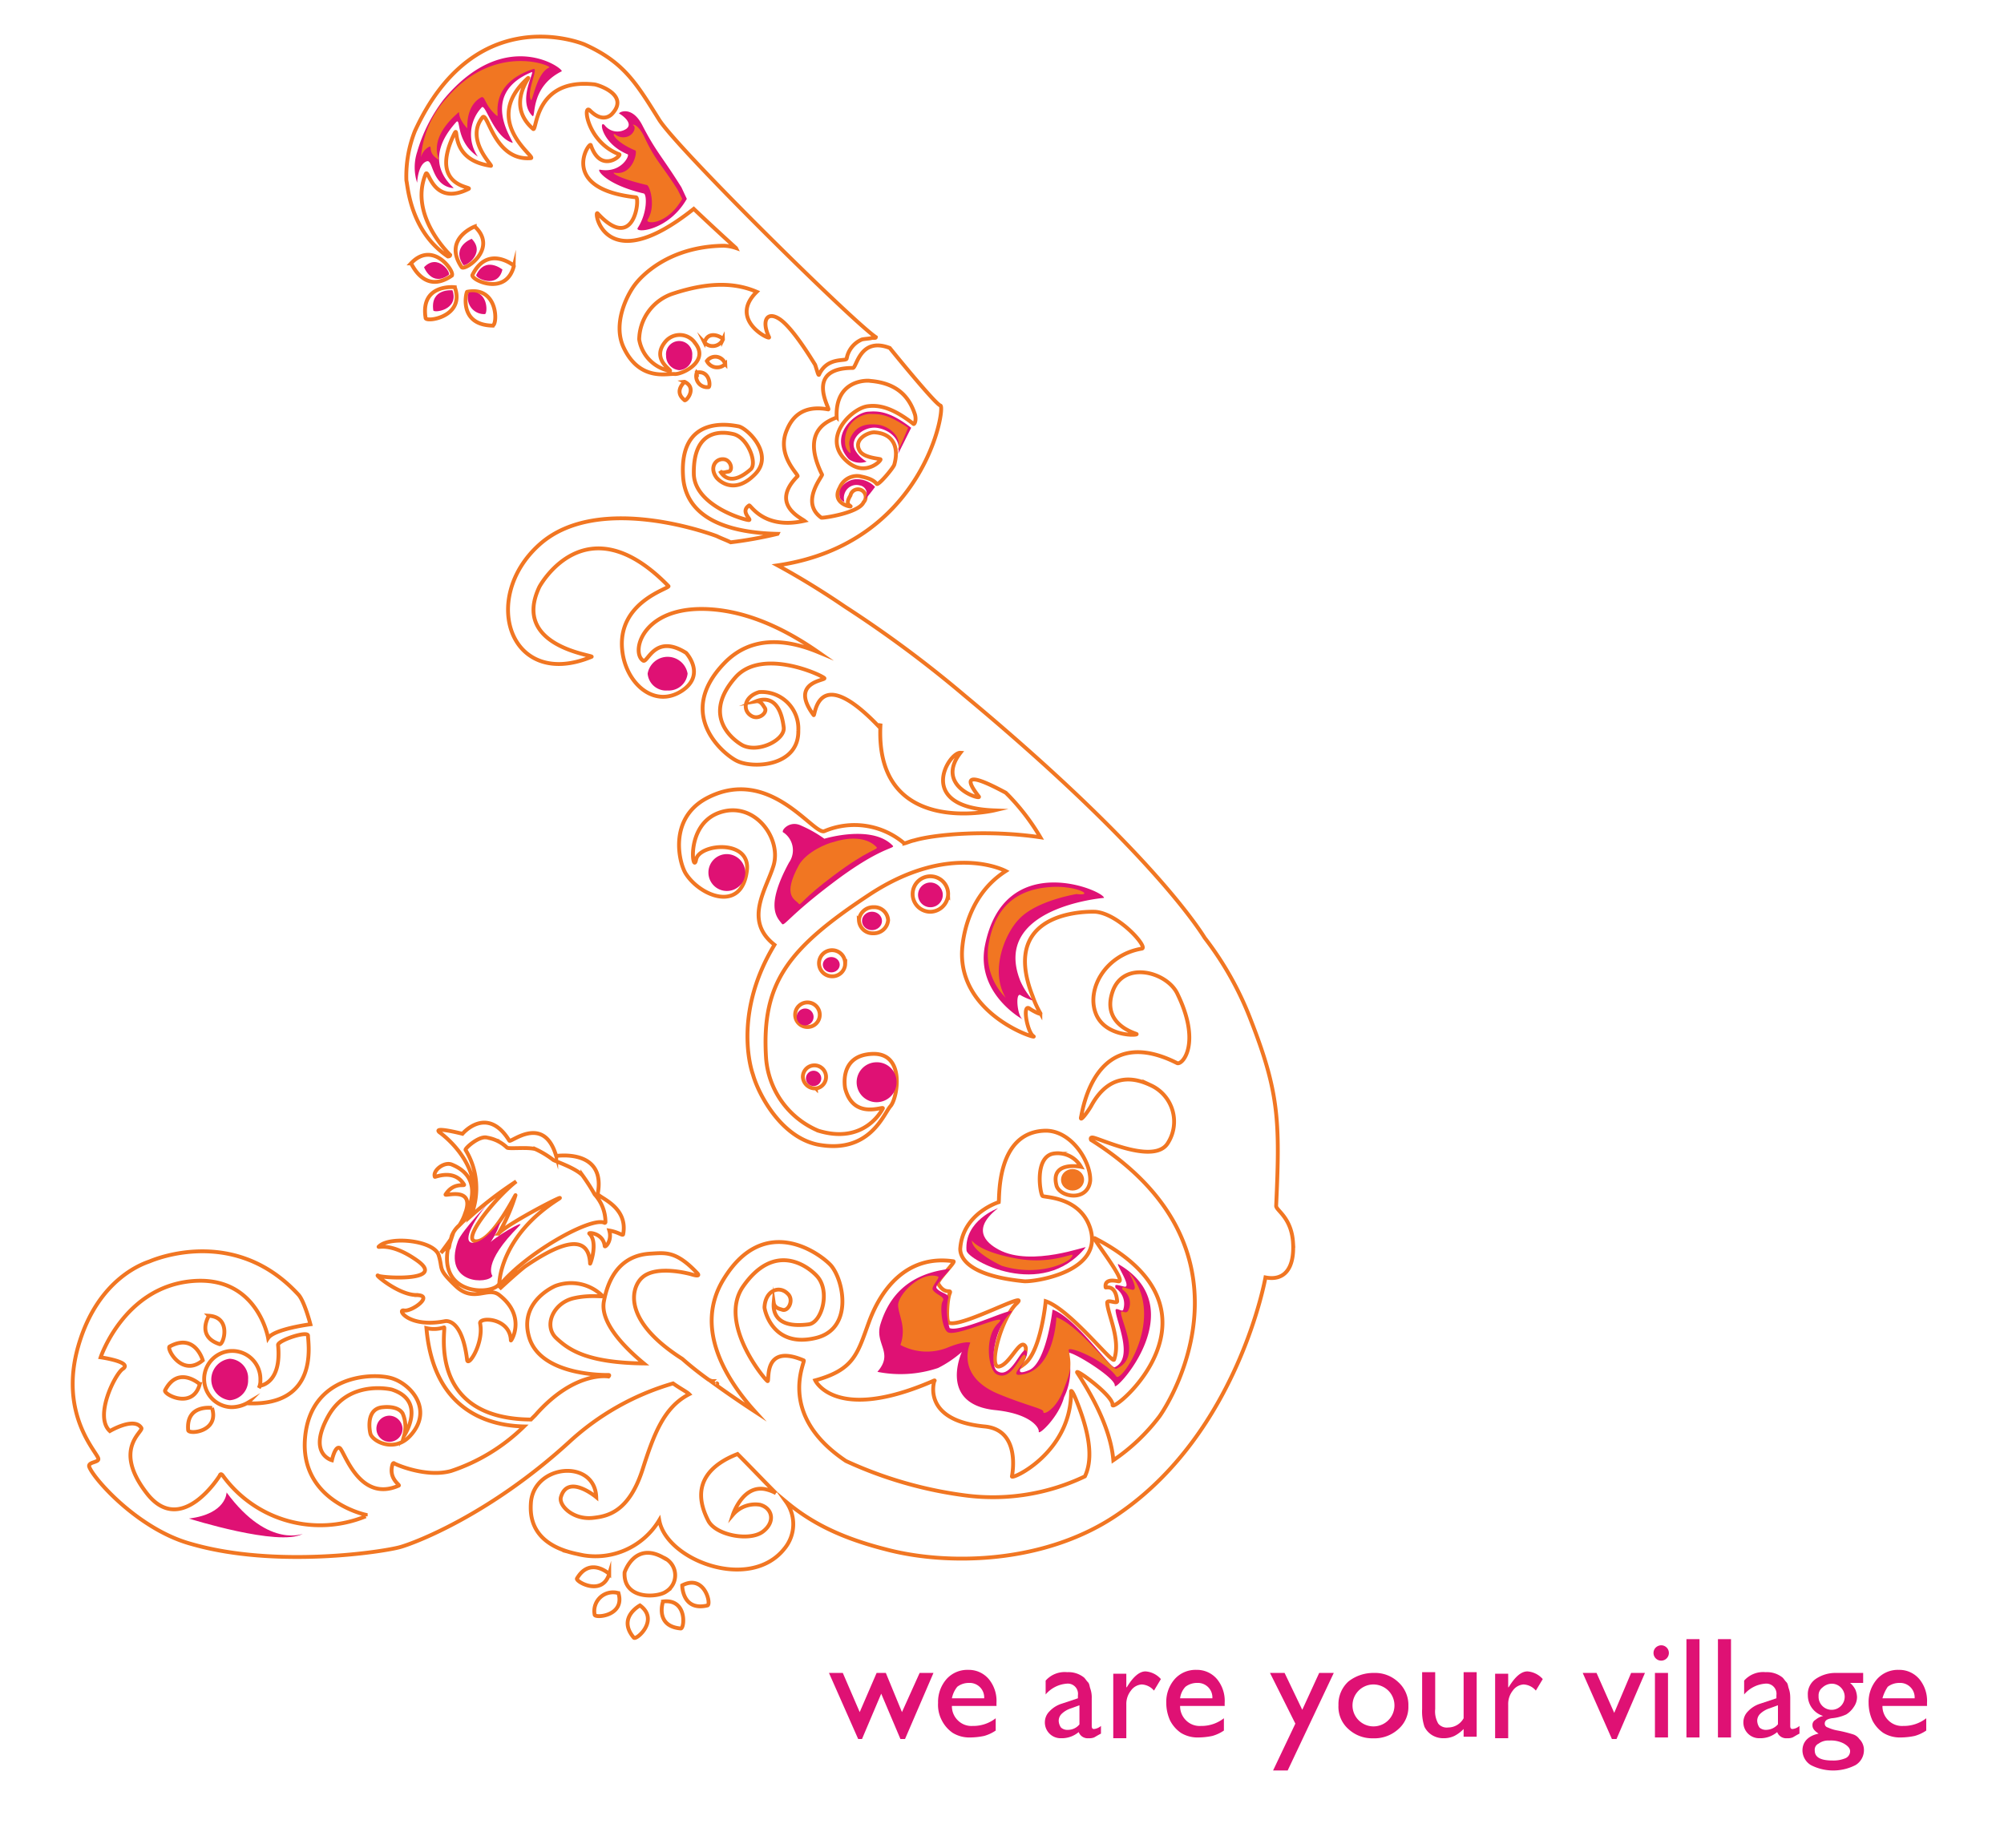 <svg id="Layer_1" data-name="Layer 1" xmlns="http://www.w3.org/2000/svg" viewBox="0 0 260.82 240.54"><defs><style>.cls-1{fill:none;stroke:#f17622;stroke-miterlimit:10;stroke-width:0.5px;}.cls-2{fill:#df1174;}.cls-3{fill:#f17622;}</style></defs><title>Artboard 1</title><path class="cls-1" d="M26.39,177.09s-1-3.6-4.3-1.8C21.59,175.49,23.69,179.39,26.39,177.09Zm1.2,6.2s-3.4-.5-3.1,2.9C24.59,186.79,28.59,186.39,27.59,183.29Zm-1.6-3.1s-2.8-2.5-4.5.8C21.19,181.49,25.09,183.59,26,180.19Zm14.1-6.3c0-.7-3.9.6-3.9,1.2.5,5-2.3,5.3-2.3,5.3l-.2.3a2.35,2.35,0,0,0,.2-.8v-.4a3.66,3.66,0,1,0-3.8,3.7,4.28,4.28,0,0,0,2.2-.6l-.1.1C41.59,183.09,40.09,174.89,40.09,173.89Zm53.1,6.2h.1C93.39,180.19,93.39,180.09,93.19,180.09Zm-66-8.8s-1.7,2.7,1.4,3.7C29.09,175.09,30.19,171.49,27.19,171.29Zm141.1-9.5c-.2-3.3-2.2-4.2-2.2-4.8.5-11,.4-14.7-3.3-24.2a42,42,0,0,0-6-10.7c-1-1.6-7.9-12.1-31.2-31.5A150.67,150.67,0,0,0,110,79c-.6-.4-4.2-2.9-8.8-5.4,19.1-2.8,21.9-20.6,21.2-20.8s-6.6-7.5-6.6-7.5c-3.9-1.5-4.3,2.6-4.8,2.6-6.4,0-2.9,5.4-3.2,5.4-3.7-.7-4.9,1.5-5.4,2.7-1.4,3.3,1.6,5.8,1.4,6-3.6,3.6.4,5.4.9,5.8-5.3,1.2-7-2.1-7.2-2-1.2.8.3,1.8,0,1.9s-7.1-1.8-7.2-6c-.1-6,3.8-5.5,5.1-5.2,1.9.4,3.2,3.8,2.3,4.6-2.5,2.2-3.6.9-4,.2.3.4.8.1,1.1.1.6-.1.4-1.4-.5-1.6-1.1-.2-2,1-1.1,2.3.1.2,2.2,2.6,5.1-.4,2.5-2.6-1.1-6-2.2-6.2s-7.7-1.5-7.2,6.5c.4,6.4,7.8,7.4,12.3,7.5a54.06,54.06,0,0,1-6.1,1.1c-.6-.3-1.2-.5-1.8-.8,0,0-15.3-5.9-23.1,1.1s-3.8,19,6.8,14.6c.4-.2-10.5-1.3-6.8-9.1,0,0,6-11.2,16.8-.1.3.3-6.8,2-6,8.5.5,4.2,4.2,7.5,7.8,5.1,3.1-2.1.5-4.9.5-4.9-4.1-2.6-5,1.4-5.6,1-1.7-1.1,0-7.7,9.7-6.6,5.2.6,9.8,3.2,13.1,5.5-4.1-1.7-8.7-2.2-12.2,1.4-6.6,6.8.1,12.1,1.7,12.8,2.2,1,8,.6,7.9-4a4.76,4.76,0,0,0-5.1-5c-2,.6-2.2,2.4-1,3.1,1,.6,2.2-.5,1.7-1.1-.2-.3-.5-.9-1.1-.8,1-.4,3.1-.7,3.6,3.4.2,1.6-3.3,3.4-5.4,2.3-1.4-.8-5.2-3.9-.9-8.8,3.5-4,11.5-.2,11.6.1s-4.6.5-1.4,4.8c.2.2.4-7,8.5,1.5a1.09,1.09,0,0,0,.2-.4c-.9,15,14.8,11.3,14.8,11.3-10.4-.4-5.9-7.6-4.4-7.5-3.4,4.4,2.8,6.2,2.4,5.7-2.9-3.7.7-2,3.5-.5l.4.4a28.38,28.38,0,0,1,4.1,5.4c-6.7-1-13.7-.4-16.4.4-.5.1-.9.3-1.3.4a10,10,0,0,0-10.4-1.6c-1.4.6-7.1-8.6-15.3-4.3-5.1,2.7-3.6,8.6-2.7,9.9,1.9,2.9,7.2,5,7.9-.4.6-4.2-6.2-3.6-6.6-1.5s-1.5-4.5,3-6.1,8.1,3.2,7.1,6.8c-.9,3.1-4,7.2.1,10.4-5.1,8.4-3.3,15.5-2.8,16.9.7,2.5,3.6,8.1,8.4,9.1,6.8,1.3,8.6-4,9.5-5s2-7-2.4-6.8-3.5,4.5-3.5,4.5c1.1,4.2,5.1,2.2,4.9,2.6s-2.5,4.7-8.4,2.9a11.14,11.14,0,0,1-6.8-9.5c-.6-9.7,2.8-14.2,13.4-21.2s17.8-3.1,17.8-3.1c-5.8,3.7-5.7,10.8-5.7,10.8,0,8.2,10.1,11.2,9.3,10.7s-1.5-4.3-.5-3.6c.4.3,1.6.9,1.4.6a12.49,12.49,0,0,1-1-2.2c-4.6-11.7,8.2-11,8.2-11,3.1.3,6.9,4.7,6,4.8-4.7.8-7.2,5.2-6,8.4s5.8,2.9,5.3,2.7-4.5-1.4-3.1-5.5,7-2.6,8.4.2c3.2,6.5.7,9.4,0,9.1-10.7-5.4-12.3,6.2-12.5,7s.9-.7,1.3-1.4c2.7-5,6.5-3.3,7.8-2.7a5.2,5.2,0,0,1,2.2,7.5c-1.7,2.8-8.4-.4-9.7-.7-.5-.1-.3.3-.3.3,22.1,13.9,10.9,33.2,8.9,36a25.43,25.43,0,0,1-6,5.7c-.2-2.5-1.3-6.2-4.7-11.4-.4-.7,4.7,3,4.6,4.2s16.1-12.2-2.3-21.7c-.6-.3,4.4,5.9,3,5.6s-1.7.2-1.6.8c0,.1,1.3-.5,1.5,1.8,0,.4-1.3-.3-1.3.2.1,1.6,1.8,4.8.9,7.4-.2.6-5.7-6.5-8.9-7.6,0,0-.6,6.4-2.7,8.1s.7-1.4,0-2.3-2,2.5-3.4,2.7.3-6.3,2.3-8.2-7.2,3.2-8.8,2.5c-.4-.2-.2-3.1.1-3.8s-.6.3-1.5-1.3c-.2-.4,2.3-2.8,2-2.9-6.2-.9-9.5,3.8-11,7.9s-1.9,6.2-7,7.6c0,0,2.6,5.6,15.3.1.4-.2.2,0,.2,0s-1.7,5.1,6.5,5.9c4.7.4,3.7,6,3.6,6.5s7.8-3.1,7.7-11.1c0,0,.1-.3.8,1.5,1.9,4.8,1.9,7.7,1,9.6a27.75,27.75,0,0,1-15.4,2.5,53.37,53.37,0,0,1-15.7-4.5c-9.1-6.1-5.2-13-5.5-13.1-5.4-2.3-4.4,2.8-4.7,2.7s-6.5-7.5-3.2-12.3c4.1-5.9,8.4-2.7,9.6-1.4,1.8,1.9.7,6-1,6.3-4.4.6-4.7-1.7-4.6-2.8.1.7.8.8,1.1.9.8.3,1.6-1.3.7-2.1-1.1-1.1-2.9-.4-3,1.8,0,.3,1,5.3,6.6,4,4.9-1.1,3.8-7.3,2.1-9.4-1.2-1.4-8.6-7.1-14,1.7-3.9,6.3.2,13,4.1,17.3-2.3-1.5-4.3-2.9-5.8-4h.2a1.69,1.69,0,0,1-.5-.2,42.57,42.57,0,0,1-3.4-2.7c-8-5.1-6.6-9.4-5.2-10.6,1.9-1.7,6.4-.4,6.4-.4s1.2.4.8-.1c-2.8-3-4.2-2.7-6.1-2.6s-5.1.9-6.1,6.2c-.5,2.6,2.3,5.7,5.2,8.1-7.3-.1-9.7-1.7-11.4-3.3s-.4-4.6,2.3-5.2c2.2-.5,4-.1,3.7-.3a5.82,5.82,0,0,0-6.1-1.3s-4.9,2-3.4,6.8c1.6,5,10.1,4.8,10.3,4.8s0,.2,0,.2-4.4-.8-9.5,5l-.6.6c-13.7-.1-11-12.1-11.3-12a4.2,4.2,0,0,1-2.3.1c.9,10.6,7.9,12.7,12.7,12.8a24.61,24.61,0,0,1-9.5,5.8c-3.3.9-7.3-.9-7.4-1s-.2.1-.2.1c-.6,1.9,1,2.7.8,2.8-5.2,2.3-7.1-4.6-7.7-4.9s-1,1.6-1,1.6-3.2-.8-.5-5.7,8.3-3.5,8.3-3.5c4.6,1.5,1.6,6,1.6,6a4.29,4.29,0,0,0-.2-2.9c-.5-.8-1.7-.9-2.6-.8-2.2.2-1.7,3-1.6,3.4.2,1,3.1,2.6,5.2.3,3.1-3.4,0-6.8-2.5-7.5s-10.5-.4-11.2,7.8,7.9,10,7.9,10v.2a15.65,15.65,0,0,1-18.6-5.3c-.3-.4-.4,0-.4,0s-5,8.1-9.5,2.3-.4-8-.7-8.5c-.9-1.5-4.1.4-4.1.4-2.1-1.9.7-7.5,1.7-8.1,1.3-.9-2.9-1.5-2.9-1.5s3-9,11.7-9.9,10.1,7.4,10.1,7.4c.8-1.2,5.5-1.8,5.5-1.8s-.8-3.1-1.6-3.9c-8.3-9-18.8-4.5-19.3-4.3s-6.7,2-9.3,11,2.5,13.9,2.6,14.7c.1.5-1.3.4-1.2,1,.4,1.4,6.3,8.2,13.3,10.1,11.1,3.2,25.1,1,27.2.4s11.7-4.3,21.9-13.6a33.83,33.83,0,0,1,13.6-7.7c1,.7,1.8,1.1,2.1,1.4-3.3,1.7-4.6,5.2-6.1,9.9-1.8,5.5-4.6,6-6.4,6.2-2.6.3-4.5-1.6-4.2-2.7.9-3.1,4.6,0,4.6,0-.2-5-8.1-4.3-8.5.7-.1,1.5-.2,5.4,6,6.7a9.67,9.67,0,0,0,10.7-4.4c.9,5.2,11.8,9.4,16.3,3.7a5,5,0,0,0,.2-6.1c3,2.5,6.7,4.6,13,6.2,7.9,2.1,20.8,2,30.4-4.7,15.5-10.7,19-30.7,19-30.7C167.19,166.79,168.49,165.09,168.29,161.79Zm-59.4-107.5c-.2-4.9,4-4.8,4.4-4.7,3.6.3,5.1,2.2,5.8,4.4.2.8-.1,1.3-.2,1.2-2.8-2.2-4.6-2.5-6-2.3-2.1.3-6.2,4.3-2.5,7.3,2.3,1.9,4.4-.3,4.2-.4s-2.2-.2-2.7-1.1c-.9-1.5,1.2-2.5,2-2.4,2.5.2,3.1,2.1,2.5,4.2-.1.4-2.1,2.8-2.3,2.5-.5-.7-1.8-.9-2.2-1a2.43,2.43,0,0,0-2.6,1.5c-1.2,2.1,1.7,2.6,1.4,2.4s-.6-.4,0-1.4a1,1,0,1,1,1.7.9c-.6,1.4-5.4,2.1-5.5,2-2.8-2,.2-5.4.1-5.6C103.79,55.29,108.89,54.59,108.89,54.29Zm-10,141.6c1.6.4,2.1,2.2.4,3.5s-6.1.5-7.1-1.4c-2.6-5,.7-7.5,3.8-8.7,1.8,1.8,3.4,3.5,5,5.1a5,5,0,0,0-1.3-.5c-3-.7-4.3,3.3-4.3,3.3A3.84,3.84,0,0,1,98.89,195.89ZM83.29,209s-3,1.6-.8,4.2C82.79,213.59,85.89,210.89,83.29,209Zm-5.9,1.2c0,.5,4,.2,3.1-2.8A2.44,2.44,0,0,0,77.39,210.19Zm8.9-1.7s-1.1,3.2,2.3,3.5C89.09,212.09,89.49,208.09,86.29,208.49Zm.1-5.7c-3.8-2.2-5.1,1.9-5.1,1.9-.2,3.6,4.3,3.3,5.4,2.5A2.5,2.5,0,0,0,86.39,202.79Zm2.4,3.6s0,3.4,3.3,2.6C92.59,208.79,91.69,204.89,88.79,206.39Zm-9.5-1.5s-2.5-2.3-4.2.6C74.89,205.89,78.39,207.89,79.29,204.89Zm58.2-50.6c.4,1.6,4.1,2.2,4.4-.6.1-2.5-2.5-6.6-5.9-6.5-6.3.2-5.9,8.6-6,9.3,0,0-4.6,1.4-5,5.9-.1.7.1,3.6,8.3,4.4,1.3.1,10.4-1.2,8.6-6.9-1.3-4.1-5.9-4-6.2-4.2s-1.1-4.9,1.3-5.5a3.49,3.49,0,0,1,3.7,1.7S136.69,151.09,137.49,154.29Zm-30.8-22.2a1.6,1.6,0,1,0-1.6,1.6A1.58,1.58,0,0,0,106.69,132.09Zm3.3-6.6a1.7,1.7,0,1,0-1.7,1.6A1.67,1.67,0,0,0,110,125.49Zm13.4-8.9a2.31,2.31,0,1,0-2.3,2.1A2.38,2.38,0,0,0,123.39,116.59Zm-11.6,3.2a1.8,1.8,0,0,0,1.9,1.7,1.87,1.87,0,0,0,1.9-1.7,1.8,1.8,0,0,0-1.9-1.7A1.87,1.87,0,0,0,111.79,119.79Zm-5.6,21.9a1.51,1.51,0,1,0-1.7-1.5A1.59,1.59,0,0,0,106.19,141.69Zm-12.1-97.5c.1-.2-1.9-1.4-2.4.4A1.47,1.47,0,0,0,94.09,44.19Zm-3.4,4.3a1.43,1.43,0,0,0,1.5,1.9C92.49,50.49,92.49,48.19,90.69,48.49Zm-1.6,3.6c.2.2,1.7-1.6,0-2.4C89.19,49.69,87.59,50.89,89.09,52.09Zm5.3-4.7A1.35,1.35,0,0,0,92,47,1.49,1.49,0,0,0,94.39,47.39Zm-40.2,121.2c2.4,0-.6,2.2-1.6,2s.6,2.3,5.3,1.4c0,0,2.2-.6,2.9,5,.1,1.1,2.2-2.1,1.7-4.7-.2-.9,3.9-.8,4,2.2,0,.2,2.1-3.1-1.5-5.9-1.5-1.2-3.3,1.1-5.7-1.2s-1.6-2.1-2.2-4-6.2-2.5-7.7-1.2c-.6.5,1.1-.8,4.9,1.9s-4.1,2.3-5,2C48.39,165.59,51.79,168.59,54.19,168.59Zm18.2-18.1c-1.6-5.5-5.9-1.7-6.1-2-2.9-4.7-6.1-.9-6.1-.9s-3.9-1-3-.2c0,0,6.4,4.4,4,10.8-.3.3-.7.6-1,.9,1.5-2.7,2.3-6-1.4-7.5-1-.4-2.5.8-2.2,1.6,0,.1,2.5-1.1,3.8,1,.2.3-1.3-.4-2.4,1.3-.2.3,4-1.2,2.5,2.6a6.11,6.11,0,0,1-.7,1.4,3.67,3.67,0,0,0-1,1.4c0,.1-.1.3-.1.4-.4.6-.8,1.1-1.3,1.8a16.43,16.43,0,0,0,1.2-1.4c-.1.3-.1.6-.2.8l-.4.4.3-.3c-1.1,6.2,6,6,6.7,4.5,0,0,0-6.1,7.7-11,1.5-1-6.7,3.2-7.8,4.5a23.9,23.9,0,0,0,2.2-5c.1-.3-3,6-5.1,6s2.4-5.6,5.2-7.8a50.39,50.39,0,0,0-5.9,4.5,9.57,9.57,0,0,0-.7-8.6c-.1-.2,1.8-1.9,2.8-1.6a4.9,4.9,0,0,1,2.6,1.3c.2.2,2.7-.1,3.7.2A12.08,12.08,0,0,1,72,151c.3.2,2.8,1,3.8,2a25.6,25.6,0,0,1,1.6,2.5,5.34,5.34,0,0,1,1.4,3.6.1.1,0,0,1-.1.1c-1.7-.9-10.4,4-13.8,8.3,0,0,1-.9,2.5-2a25.51,25.51,0,0,0-2.4,2.3c1.2-1.1,2.3-2.1,3.3-2.9,3.5-2.4,8.3-5,8.5-.4,0,.2,1.1-2.8-.1-3.9-.2-.2,1.8-.1,2,1.6,0,.3,1-.6.6-2,1.2.2,1.7.7,1.8.5.7-3.7-3.3-4.8-3.3-5.3C78.89,149.49,72.39,150.49,72.39,150.49ZM58.29,33.39s.3,0,.3-.2c0,0-5.4-5.1-3.2-10.5.4-1,.8,4.3,5.6,1.9.6-.3-5.2-.2-1.9-7.1.8-1.6-.9,3.3,4.8,4.1.3,0-3.4-3.4-1.1-6.3.7-.9,1.5,5.7,6.3,5.3.8-.1-6.6-4.8-.4-10.4.6-.5-3,3.4.7,6.6.5.4.1-6.7,8-5.8.6.1,4.5,1.4,2.3,3.8,0,0-1.1,1.4-2.9-.4-1-1-.4,4.1,3.8,5.7.4.1-2.4,2.6-3.7-1.2-.2-.5-4.3,5.7,5.9,6.8.5.1-.2,7.3-5,2.1-.6-.7.7,8.8,12.5-.6,0,0,2.3,2.2,5.5,5.1a5.6,5.6,0,0,0-1.6-.3c-7.3.1-10.8,4.1-11.5,5-1.1,1.4-3,5.2-1.5,8.3,2.1,4.4,5.7,3.3,6.6,3.4s4.6-1.6,2.7-4a2.43,2.43,0,0,0-3.9-.2c-1.9,2.3.9,3.7.6,3.8a5,5,0,0,1-4-4.1,6.4,6.4,0,0,1,4.5-6c4.6-1.5,8-1.4,10.8-.2-3.8,3.7,1.9,6.4,1.6,5.9-1-2.1-.3-3.4,1.3-2.4s3.9,4.7,4.7,6c.3.9.4,1.4.5,1.3,1.1-2.4,3.5-1.7,3.6-2.1a3.35,3.35,0,0,1,2-2.5c.5-.1,1-.1,1.3-.2h.3c.1,0,.2,0,.2-.1-3-2-25.8-24.5-28.2-28.3-3-4.8-4.6-7.5-9.7-9.8-1.2-.5-14.5-5.3-22.1,11.3a16,16,0,0,0-1.1,6.4C53.09,24.29,53.39,30.09,58.29,33.39Zm3.5-3.9s-4.2,1.6-1.7,5.3C60.49,35.29,64.89,32.39,61.79,29.49Zm-2.6,7.9s-4.5-.5-3.8,4C55.39,42,60.59,41.29,59.19,37.39Zm4.9,5c.7,0,.8-5.2-3.3-4.4C60.69,38,59.59,42.29,64.09,42.39Zm-2.6-6.6c-.3.6,4.4,2.9,5.4-1.2C66.89,34.59,63.49,31.79,61.49,35.79Zm-2.7.1c.5-.4-2.4-4.7-5.3-1.6C53.59,34.29,55.19,38.39,58.79,35.89Z"/><path class="cls-2" d="M128.19,123.09c-1.3,6.6,5.6,10,4.9,9.6s-1-3.7-.2-3.1c.3.2,1.7.8,1.5.6a9.66,9.66,0,0,1-1.6-2.5c-3.8-9.6,10.9-10.8,10.9-10.8C143.59,115.89,130.69,110.49,128.19,123.09Z"/><path class="cls-2" d="M39.39,199.69c.4-.2-4.3,2.2-9.9-5.4,0,0,0,2.8-4.9,3.4C24.59,197.69,36.29,201.39,39.39,199.69Z"/><path class="cls-2" d="M135.19,186.39c.1-.5-1-2.3-5.5-2.8-7.7-.7-4.5-7.6-4.5-7.6a14.42,14.42,0,0,1-3.1,2.1,15.33,15.33,0,0,1-7.9.5c2.2-2.5-.4-3.6.4-6.2,1.2-3.9,3.9-6.6,9-7.2.3,0-2,2.1-1.7,2.5.5.7,1.8.7,1.5,1.4a7.77,7.77,0,0,0,.2,3.8c1.5.7,9.7-3.5,7.8-1.8s-2.7,6.7-1.6,7.4c1.8,1.2,3.2-3.4,3.8-2.6s-2.4,3.6.3,2.5c2.3-.9,3.1-7.9,3.1-7.9,3,1,7.6,7.8,8.1,7.5,2.5-1.2.2-5.9.1-7.4,0-.5.9.3,1-.1a2.44,2.44,0,0,0-1-2.8c-.1-.5-.1-.5,1.1-.2s-1.3-3.3-.7-2.9c9.8,5.7-.6,16.9-.5,15.8s-6.2-4.9-6.1-4.2a8,8,0,0,1-.5,5.7C137.79,184.49,135.19,186.89,135.19,186.39Z"/><path class="cls-2" d="M107.29,109.19s6.2-1.9,8.9.9c.4.4-1.6.1-8,5-5.4,4.1-6.1,5.5-6.4,5.2-.6-.8-2.3-2.1.9-8a2.79,2.79,0,0,0-.7-3.9c-.5-.1.7-1.7,2.3-.9A16.06,16.06,0,0,1,107.29,109.19Z"/><path class="cls-2" d="M122.69,116.29a1.61,1.61,0,1,1-1.6-1.4A1.63,1.63,0,0,1,122.69,116.29Z"/><path class="cls-2" d="M90.09,46.29a1.8,1.8,0,0,1-1.7,1.9,1.87,1.87,0,0,1-1.7-1.9,1.71,1.71,0,1,1,3.4,0Z"/><path class="cls-2" d="M97,113.59a2.4,2.4,0,1,1-2.4-2.4A2.43,2.43,0,0,1,97,113.59Z"/><path class="cls-2" d="M89.49,87.69a2.46,2.46,0,0,1-2.6,2.2,2.4,2.4,0,0,1-2.6-2.2,2.64,2.64,0,0,1,5.2,0Z"/><path class="cls-2" d="M32.29,179.59a2.57,2.57,0,0,1-2.4,2.7,2.72,2.72,0,0,1,0-5.4A2.51,2.51,0,0,1,32.29,179.59Z"/><path class="cls-2" d="M52.39,186a1.7,1.7,0,1,1-3.4,0,1.69,1.69,0,0,1,1.7-1.7A1.75,1.75,0,0,1,52.39,186Z"/><path class="cls-2" d="M116.69,140.79a2.6,2.6,0,1,1-2.6-2.5A2.56,2.56,0,0,1,116.69,140.79Z"/><ellipse class="cls-2" cx="113.49" cy="119.89" rx="1.3" ry="1.2"/><ellipse class="cls-2" cx="108.19" cy="125.59" rx="1.1" ry="1"/><circle class="cls-2" cx="104.79" cy="132.39" r="1.1"/><circle class="cls-2" cx="105.89" cy="140.39" r="1"/><path class="cls-2" d="M64.09,166.09s-1.4-1.6,3.5-6.5c1-1-3.5,1.6-4,2.4s1.1-1.2,1.5-2.9c0-.2-2.1,2.8-3.6,2.7s.5-3.5,2.2-5.3c.3-.3-3.6,3.7-4.1,5.1C57.59,167.29,63.59,167.19,64.09,166.09Z"/><path class="cls-2" d="M88.69,24.39c-2.5-4-3.3-4.6-5.1-8.1-1.4-2.7-3.2-1.6-3-1.5.4.2,1.9,1.3.9,2a2.09,2.09,0,0,1-2.8-.5c-.8-.8-.4,2.4,3,3.8.3.1-.8,2.5-3.6,2-.5-.1.6,1.9,5.7,3.1.4.1.5,2.5-.8,4.5-.4.7,4,.4,6.4-3.8"/><path class="cls-2" d="M58.89,37.79s-2.9-.3-2.5,2.6C56.39,40.79,59.79,40.39,58.89,37.79Z"/><path class="cls-2" d="M61.39,31.09s-2.7,1-1.1,3.4C60.49,34.79,63.29,33,61.39,31.09Z"/><path class="cls-2" d="M61,38.09a2.12,2.12,0,0,0,2.1,2.8C63.49,40.89,63.59,37.59,61,38.09Z"/><path class="cls-2" d="M55.19,34.79s1,2.6,3.2,1C58.79,35.59,57,32.89,55.19,34.79Z"/><path class="cls-2" d="M65.39,35.09s-2.2-1.8-3.4.7C61.79,36.19,64.79,37.69,65.39,35.09Z"/><path class="cls-2" d="M73.09,9.29c.5-.2-7.2-6.1-15.3,3.6a20.53,20.53,0,0,0-3.5,6.9,6.44,6.44,0,0,0,0,4s.1-2.5,1.3-2.8c.8-.2.6,3.2,3.4,3.5.5.1-4.6-3,.3-8.5.8-1-.2,2.3,2.9,4.4a5.13,5.13,0,0,1,.5-6.4c.5-.6,1.5,3.8,4,4.6.5.2-4.7-6.2,2.5-9.2.5-.2-1.9,3.7.1,5.7C69.79,15.49,68.89,11.39,73.09,9.29Z"/><path class="cls-2" d="M118.59,55.69c-2.7-2.1-4.2-2.2-5.5-2.1-1.8,0-5.4,3.2-2.6,6.2a2.53,2.53,0,0,0,2.3.3,4,4,0,0,1-1.5-1.5c-.8-1.5,1.1-3.1,2.8-2.9,1.5.2,3.3,1.4,2.8,3.4Z"/><path class="cls-2" d="M113.89,63.39a3.23,3.23,0,0,0-2.5-1c-.8,0-2.4.8-2.1,2.3.1.5.7.7.6.6a1.75,1.75,0,0,1,.1-1.2,1.62,1.62,0,0,1,1.9-.9,1.07,1.07,0,0,1,.7,1.7C112.49,65.29,113.89,63.39,113.89,63.39Z"/><path class="cls-2" d="M129.89,157.29s-4.4,1.6-4.1,5.5c.1,1.2,9.8,6.6,15.5-.4.3-.3-7,2.6-11.3.3C129.09,162.19,125.89,160.39,129.89,157.29Z"/><path class="cls-3" d="M132.69,119.59c-1.9,1.9-3.9,6.8-1.8,10.3a8,8,0,0,1-2.2-7.1c.9-5,3.9-7,7.9-7.3,3.4-.3,6.1,1.2,3.5.9C140.19,116.39,135,117.19,132.69,119.59Z"/><path class="cls-3" d="M135.79,183.79c.1-.4-1.9-.7-5.8-2.3-5.8-2.4-3.7-6.7-3.7-6.7s-.7-.3-3.1.7a7.26,7.26,0,0,1-6-.4c.8-2.3-.2-3.7-.3-5.1s3-4.6,5.2-3.8c.3.1-.9,1.3-.7,1.7.4.7,1.7.9,1.3,1.5s-.1,3.9.8,4.1c1.5.4,8.2-2.9,6.4-1.2s-1.3,6-.2,6.6c2,1.1,3.2-2.9,3.7-2.5.8.7-2.8,3.1-.1,2.5,4-.9,4.2-7.4,4.2-7.4,2.9,1,7.3,7,7.8,6.7,3.3-1.4.7-5.9.6-7.3,0-.5.7.4,1-.4a2.08,2.08,0,0,0-.8-2.6c-.1-.5,0-.3,1.2,0s-.7-2.7-.3-2.2c4.9,5.8-1.1,14.4-1.7,13.5-1.6-2.2-6.4-4.1-6.2-3.4.5,2.3.1,3.1-.7,5.2C137.39,183.59,135.69,184.29,135.79,183.79Z"/><path class="cls-3" d="M108.59,109.59s3.6-1.3,5.5.7c.3.3-1.1.3-5.6,3.7-3.9,2.9-4.3,3.9-4.5,3.7-.4-.6-2.3-.9,0-5.1C105,110.89,107.59,109.79,108.59,109.59Z"/><ellipse class="cls-3" cx="139.59" cy="153.59" rx="1.5" ry="1.4"/><path class="cls-3" d="M88.19,24.69c-2.1-3.3-2.9-3.8-4.3-6.8-.9-1.9-1.7-1.7-1.5-1.6.4.2.2,1-.5,1.4a1.68,1.68,0,0,1-1.7-.1c-.7-.6-.4.8,2.5,2,.3.1-.3,3.3-2.7,2.9-.4-.1,0,.6,4.2,1.6.4.1,1.2,2.8.1,4.5-.4.6,2.5.8,4.5-2.7"/><path class="cls-3" d="M71.49,8.79c.4-.2-7-3.3-13.2,3.8a12.92,12.92,0,0,0-3.5,7.9,2.1,2.1,0,0,1,1.1-1.4c.4-.1-.3.8,1.2,1.7.3.2-1.7-2.3,2.3-5.9.8-.7-.3-.1,1.4,1.8.1.1-.3-2.8,1.8-4,.6-.3.4,1,2.1,2.4.4.3-1.3-4.1,4.7-6.1.8-.3-.9,2.9-.3,4C69.29,13.49,69.79,9.49,71.49,8.79Z"/><path class="cls-3" d="M118.19,55.69c-2.7-1.8-3.6-1.8-5.1-1.8a3.49,3.49,0,0,0-3.1,3.8c0,.9.8,1.5.7,1.2-.1-.9-.3-1.1,0-1.9.7-1.5,1.9-1.9,3.6-1.7,1.4.2,3.1,1.5,2.6,3.2C116.79,59.09,118.19,55.69,118.19,55.69Z"/><path class="cls-3" d="M130.39,164.79s-3.7-1.7-3.9-3.2c-.1-.5.2,1.3,6.1,2.3,4.2.7,7.1-.8,7-.5-.1.7-1.9,1.5-3.7,1.8A12.14,12.14,0,0,1,130.39,164.79Z"/><path class="cls-2" d="M119.69,217.79h1.8l-3.7,8.6h-.6l-2.5-5.9-2.5,5.9h-.5l-3.8-8.6h1.8l2.2,5.1,2.2-5.1h1.2l2.1,5.1Z"/><path class="cls-2" d="M129.79,222.09h-5.9a2.56,2.56,0,0,0,.8,1.9,2.49,2.49,0,0,0,1.9.7,4.72,4.72,0,0,0,3-1v1.6a5.07,5.07,0,0,1-1.5.7,9,9,0,0,1-1.8.2,4.14,4.14,0,0,1-2.3-.6,4.39,4.39,0,0,1-1.4-1.6,4.34,4.34,0,0,1-.5-2.3,4.5,4.5,0,0,1,1.1-3.1,3.63,3.63,0,0,1,2.8-1.2,3.42,3.42,0,0,1,2.7,1.2,4.45,4.45,0,0,1,1,3.1v.4Zm-5.9-1h4.2a1.89,1.89,0,0,0-2-2,2.46,2.46,0,0,0-1.5.5A3.48,3.48,0,0,0,123.89,221.09Z"/><path class="cls-2" d="M142.09,221.09v3.6c0,.3.1.4.3.4a1.63,1.63,0,0,0,.9-.4v1c-.4.2-.7.4-.9.5a1.7,1.7,0,0,1-.7.1,1.25,1.25,0,0,1-1.3-.8,3.41,3.41,0,0,1-2.3.8,2.05,2.05,0,0,1-2.1-2.1,2,2,0,0,1,.6-1.4,3.66,3.66,0,0,1,1.6-1l2.1-.7v-.4a1.33,1.33,0,0,0-1.5-1.5,4,4,0,0,0-2.7,1.4v-1.8a3.3,3.3,0,0,1,2.8-1.1,3.23,3.23,0,0,1,2.2.7c.2.2.3.4.5.6s.2.5.3.8A3.48,3.48,0,0,1,142.09,221.09Zm-1.6,3.4V222l-1.1.4a3.12,3.12,0,0,0-1.2.7,1.27,1.27,0,0,0-.4.9,1.61,1.61,0,0,0,.3.9,1.22,1.22,0,0,0,.9.3A1.93,1.93,0,0,0,140.49,224.49Z"/><path class="cls-2" d="M146.59,217.79v1.9l.1-.1c.8-1.3,1.6-2,2.4-2a2.93,2.93,0,0,1,2,1l-.9,1.5a2.22,2.22,0,0,0-1.6-.8,1.87,1.87,0,0,0-1.4.8,2.79,2.79,0,0,0-.6,1.8v4.4h-1.7v-8.4h1.7Z"/><path class="cls-2" d="M159.49,222.09h-5.9a2.56,2.56,0,0,0,.8,1.9,2.49,2.49,0,0,0,1.9.7,4.72,4.72,0,0,0,3-1v1.6a5.07,5.07,0,0,1-1.5.7,9,9,0,0,1-1.8.2,4.14,4.14,0,0,1-2.3-.6,4.39,4.39,0,0,1-1.4-1.6,5.56,5.56,0,0,1-.5-2.3,4.5,4.5,0,0,1,1.1-3.1,3.63,3.63,0,0,1,2.8-1.2,3.42,3.42,0,0,1,2.7,1.2,4.45,4.45,0,0,1,1,3.1v.4Zm-5.9-1h4.2a1.89,1.89,0,0,0-2-2,2.46,2.46,0,0,0-1.5.5A2.63,2.63,0,0,0,153.59,221.09Z"/><path class="cls-2" d="M171.69,217.79h1.9l-6,12.7h-1.9l2.9-6.1-3.3-6.6h1.9l2.3,4.8Z"/><path class="cls-2" d="M178.79,217.79A4.38,4.38,0,0,1,182,219a4,4,0,0,1,1.3,3.1,3.8,3.8,0,0,1-1.3,3,4.62,4.62,0,0,1-3.3,1.2,4.54,4.54,0,0,1-3.2-1.2,3.87,3.87,0,0,1-1.3-3.1,4,4,0,0,1,1.3-3.1A5.24,5.24,0,0,1,178.79,217.79Zm-.1,1.5a2.73,2.73,0,1,0,2,.8A2.79,2.79,0,0,0,178.69,219.29Z"/><path class="cls-2" d="M190.49,226.19v-1.1a4.7,4.7,0,0,1-1.2.9,3.19,3.19,0,0,1-1.4.3,2.82,2.82,0,0,1-1.5-.4,2.66,2.66,0,0,1-1-1.1,6.33,6.33,0,0,1-.3-2.3v-4.8h1.7v4.8a3.16,3.16,0,0,0,.4,1.9,1.43,1.43,0,0,0,1.3.5,2.31,2.31,0,0,0,2-1.2v-6h1.7v8.4h-1.7Z"/><path class="cls-2" d="M196.29,217.79v1.9l.1-.1c.8-1.3,1.6-2,2.4-2a2.93,2.93,0,0,1,2,1l-.9,1.5a2.22,2.22,0,0,0-1.6-.8,1.87,1.87,0,0,0-1.4.8,2.79,2.79,0,0,0-.6,1.8v4.4h-1.7v-8.4h1.7Z"/><path class="cls-2" d="M212.29,217.79h1.8l-3.7,8.6h-.6l-3.8-8.6h1.8l2.3,5.2Z"/><path class="cls-2" d="M216.19,214.19a1,1,0,1,1-.7.3A1.08,1.08,0,0,1,216.19,214.19Zm-.8,3.6h1.7v8.4h-1.7Z"/><path class="cls-2" d="M219.49,213.39h1.7v12.8h-1.7Z"/><path class="cls-2" d="M223.59,213.39h1.7v12.8h-1.7Z"/><path class="cls-2" d="M233,221.09v3.6c0,.3.1.4.3.4a1.63,1.63,0,0,0,.9-.4v1c-.4.2-.7.4-.9.5a1.7,1.7,0,0,1-.7.1,1.25,1.25,0,0,1-1.3-.8,3.41,3.41,0,0,1-2.3.8,2.05,2.05,0,0,1-2.1-2.1,2,2,0,0,1,.6-1.4,3.66,3.66,0,0,1,1.6-1l2.1-.7v-.4a1.33,1.33,0,0,0-1.5-1.5,4,4,0,0,0-2.7,1.4v-1.8a3.3,3.3,0,0,1,2.8-1.1,3.23,3.23,0,0,1,2.2.7c.2.2.3.4.5.6s.2.5.3.8S233,220.39,233,221.09Zm-1.6,3.4V222l-1.1.4a3.12,3.12,0,0,0-1.2.7,1.27,1.27,0,0,0-.4.9,1.61,1.61,0,0,0,.3.9,1.22,1.22,0,0,0,.9.3A2.08,2.08,0,0,0,231.39,224.49Z"/><path class="cls-2" d="M235.29,220.69a2.39,2.39,0,0,1,1-2.1,4.55,4.55,0,0,1,2.7-.8h3.5v1.3h-1.7a2.76,2.76,0,0,1,.7.9,2.92,2.92,0,0,1,.2.9,2.2,2.2,0,0,1-.4,1.3,3.18,3.18,0,0,1-1,1,5.61,5.61,0,0,1-1.9.5c-.6.1-.9.3-.9.7a.51.51,0,0,0,.4.5,5,5,0,0,0,1.3.4,18.21,18.21,0,0,1,2,.5,1.56,1.56,0,0,1,.8.6,2,2,0,0,1,.6,1.5,2.26,2.26,0,0,1-1.1,1.9,6.36,6.36,0,0,1-5.8,0,2.26,2.26,0,0,1-1.1-1.9c0-1.1.7-1.9,2.1-2.2-.6-.4-.8-.7-.8-1.1a.75.75,0,0,1,.4-.7,2.34,2.34,0,0,1,1-.5A2.8,2.8,0,0,1,235.29,220.69Zm2.8,5.9a2.12,2.12,0,0,0-1.4.4.87.87,0,0,0-.5.9c0,.9.8,1.3,2.3,1.3a4,4,0,0,0,1.7-.3,1,1,0,0,0,.6-.9c0-.4-.3-.7-.8-1A3.58,3.58,0,0,0,238.09,226.59Zm.3-7.4a1.85,1.85,0,0,0-1.2.5,1.27,1.27,0,0,0-.5,1.1,1.7,1.7,0,1,0,2.9-1.1A1.66,1.66,0,0,0,238.39,219.19Z"/><path class="cls-2" d="M250.89,222.09H245a2.56,2.56,0,0,0,.8,1.9,2.49,2.49,0,0,0,1.9.7,4.72,4.72,0,0,0,3-1v1.6a5.07,5.07,0,0,1-1.5.7,9,9,0,0,1-1.8.2,4.14,4.14,0,0,1-2.3-.6,4.39,4.39,0,0,1-1.4-1.6,5.56,5.56,0,0,1-.5-2.3,4.5,4.5,0,0,1,1.1-3.1,3.63,3.63,0,0,1,2.8-1.2,3.42,3.42,0,0,1,2.7,1.2,4.45,4.45,0,0,1,1,3.1v.4Zm-5.9-1h4.2a1.89,1.89,0,0,0-2-2,2.46,2.46,0,0,0-1.5.5A5.23,5.23,0,0,0,245,221.09Z"/></svg>
